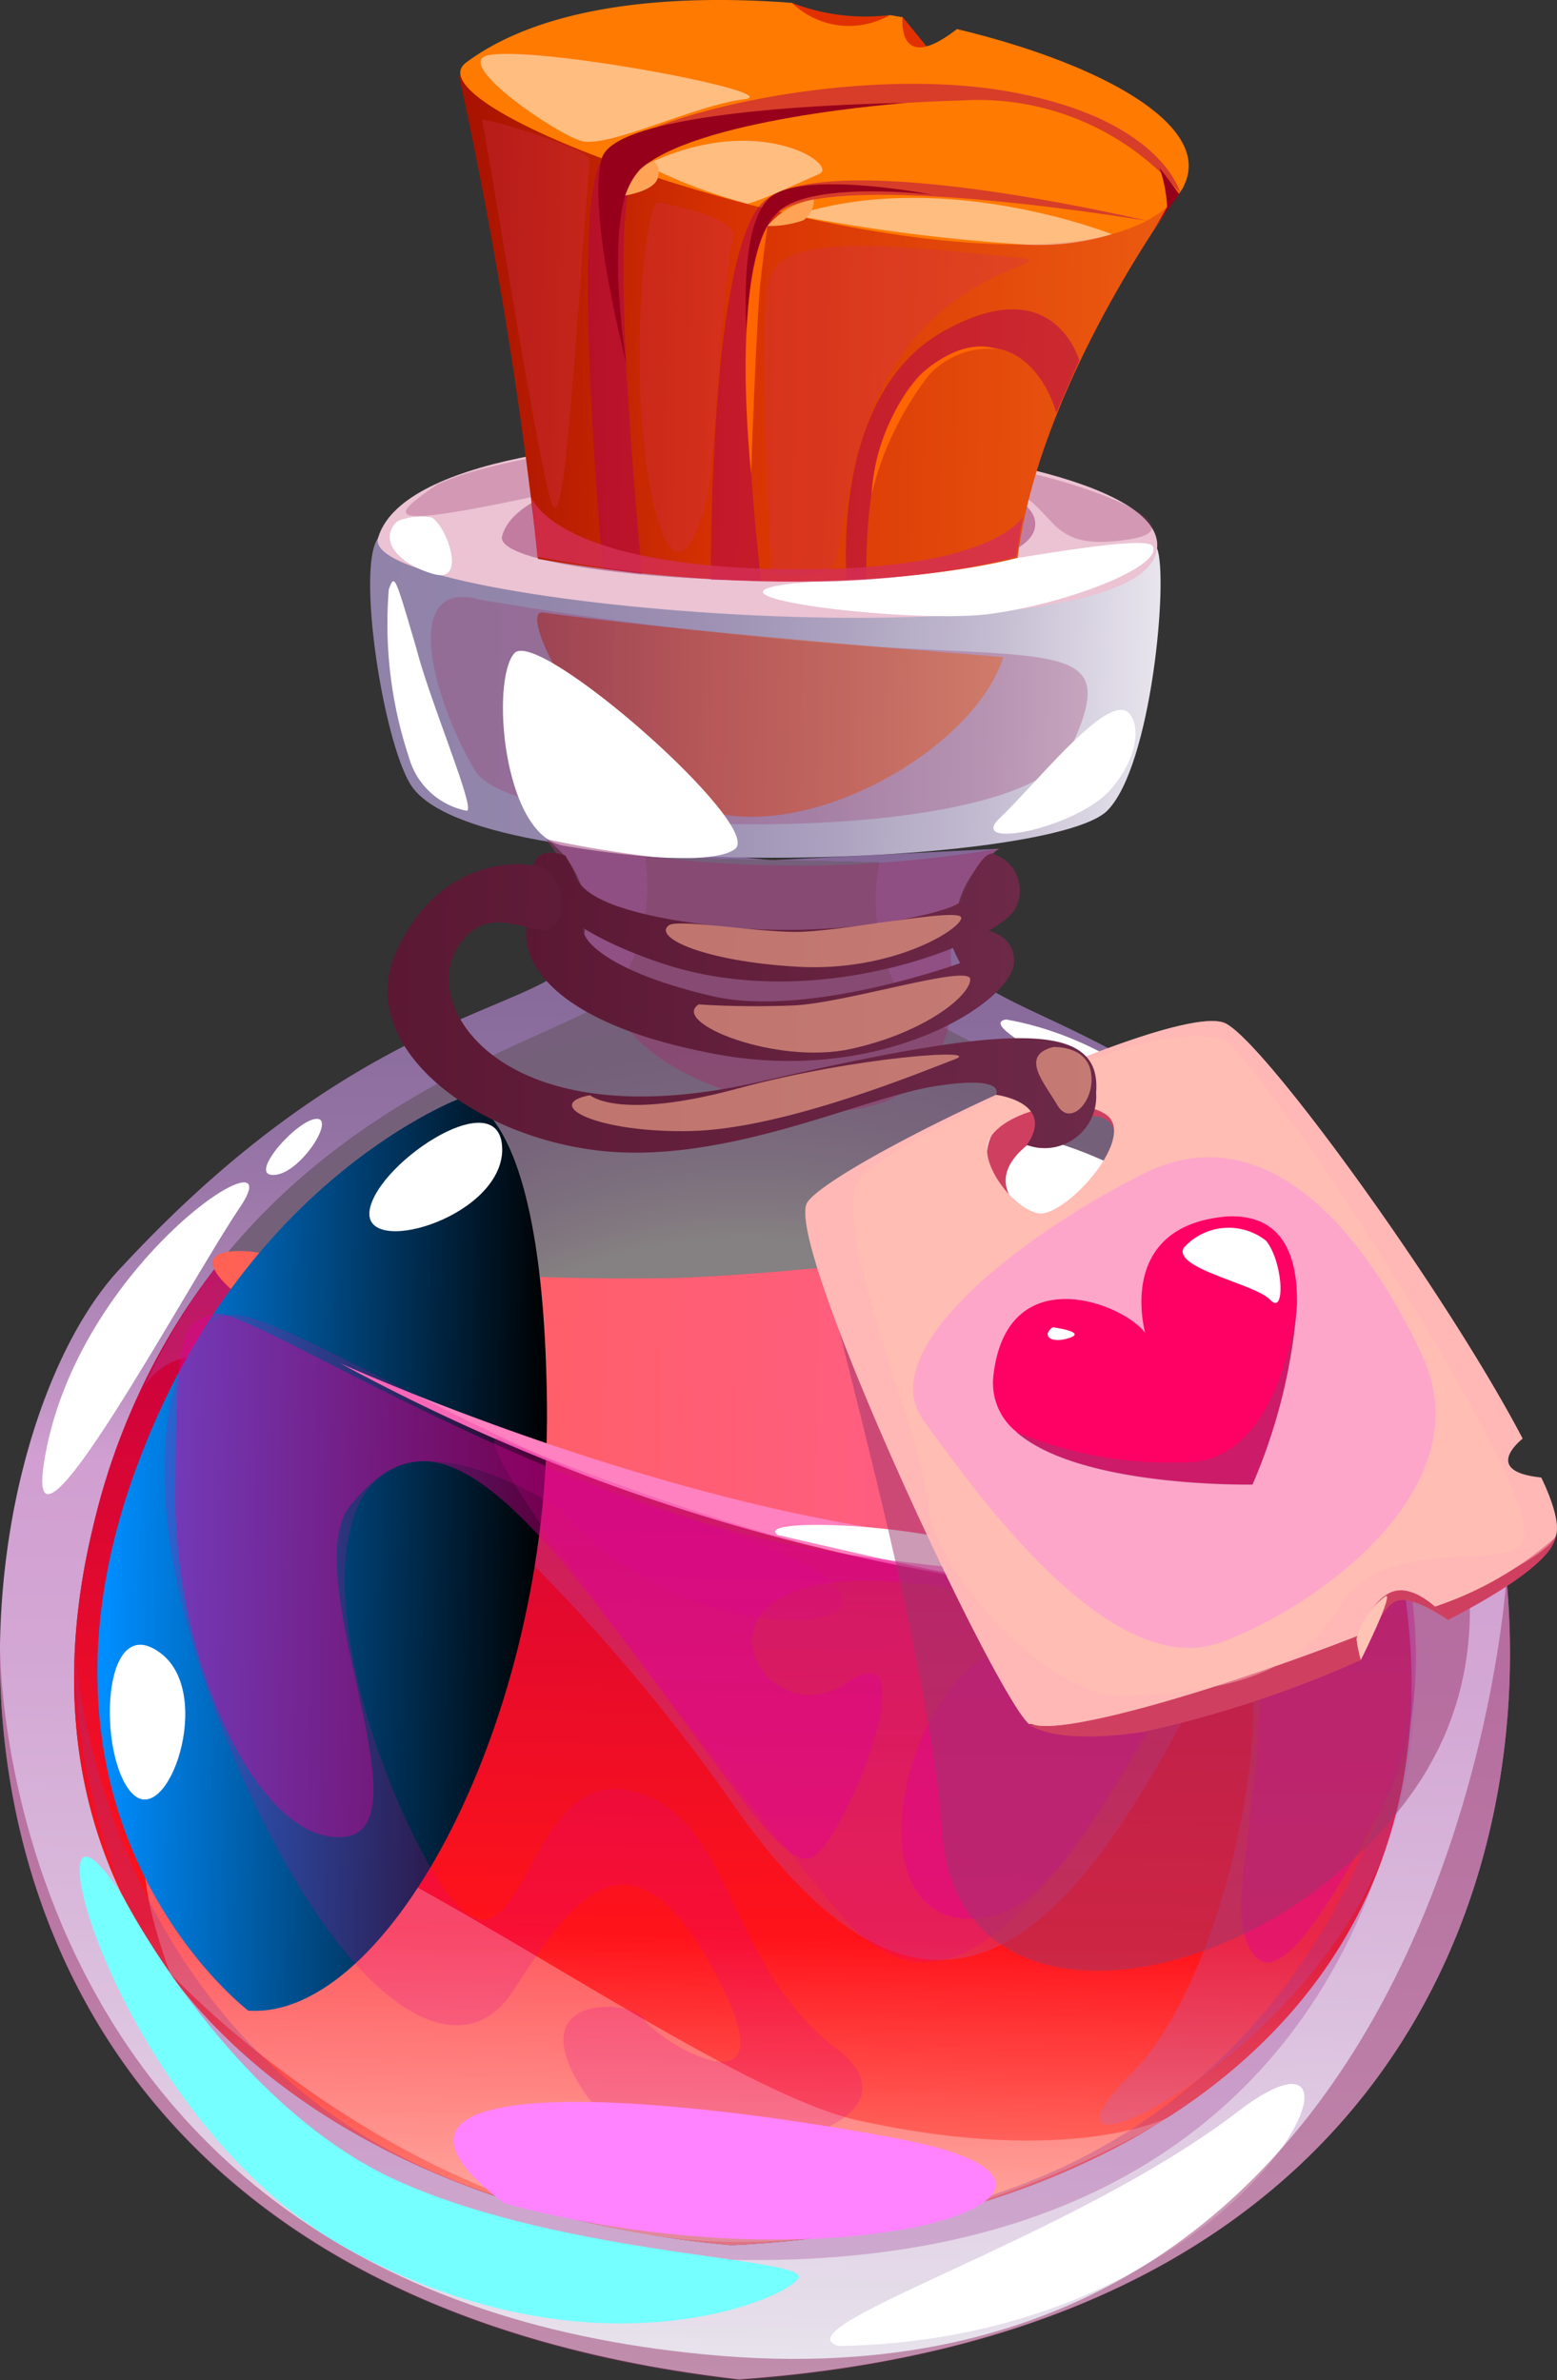 <svg xmlns="http://www.w3.org/2000/svg" xmlns:xlink="http://www.w3.org/1999/xlink" viewBox="0 0 43.41 66.35"><rect x="0" y="0" width="43.41" height="66.35" fill="#333333" stroke="none"/><defs><style>.cls-1{isolation:isolate;}.cls-2{fill:url(#Безымянный_градиент_432);}.cls-3{fill:url(#Безымянный_градиент_423);}.cls-4{fill:#ebc3d3;}.cls-5,.cls-6{fill:#9a376d;}.cls-12,.cls-16,.cls-19,.cls-22,.cls-25,.cls-28,.cls-31,.cls-37,.cls-38,.cls-5,.cls-6{mix-blend-mode:multiply;}.cls-12,.cls-14,.cls-20,.cls-37,.cls-5{opacity:0.5;}.cls-16,.cls-24,.cls-25,.cls-38,.cls-6{opacity:0.3;}.cls-7{opacity:0.45;fill:url(#Безымянный_градиент_375);}.cls-14,.cls-24,.cls-8,.cls-9{fill:#fff;}.cls-14,.cls-24,.cls-29,.cls-30,.cls-34,.cls-9{mix-blend-mode:soft-light;}.cls-10{fill:url(#Безымянный_градиент_375-2);}.cls-11{fill:#ff7a00;}.cls-12{fill:#b10053;}.cls-13{fill:#97001a;}.cls-15{fill:#ffa457;}.cls-16,.cls-19{fill:#d42f55;}.cls-17{fill:#ff6500;}.cls-18{fill:#e23100;}.cls-19{opacity:0.8;}.cls-20{fill:url(#Безымянный_градиент_11);}.cls-21{fill:url(#Безымянный_градиент_86);}.cls-22{fill:#9a7aff;}.cls-22,.cls-28{opacity:0.2;}.cls-23{fill:url(#Безымянный_градиент_98);}.cls-25{fill:#9a3792;}.cls-26{mix-blend-mode:screen;fill:url(#Безымянный_градиент_43);}.cls-27{fill:#ff81bf;}.cls-28,.cls-31{fill:#de0098;}.cls-29{fill:#ff83ff;}.cls-30{fill:#75ffff;}.cls-31{opacity:0.4;}.cls-32{fill:url(#Безымянный_градиент_65);}.cls-33{fill:url(#Безымянный_градиент_65-2);}.cls-34{fill:#ffb192;opacity:0.6;}.cls-35{fill:#cf4060;}.cls-36{fill:#ffbdb3;}.cls-37{fill:#ffb4ba;}.cls-38{fill:#f96fff;}.cls-39{fill:#ff0064;}.cls-40{fill:#ffc4b6;}.cls-41{fill:url(#Безымянный_градиент_65-3);}</style><linearGradient id="Безымянный_градиент_432" x1="23.85" y1="67.66" x2="23.85" y2="24.78" gradientTransform="translate(-1.8 -1.8) rotate(1.21)" gradientUnits="userSpaceOnUse"><stop offset="0" stop-color="#e8e5ed"/><stop offset="0.05" stop-color="#e5ddea"/><stop offset="0.28" stop-color="#dabbdc"/><stop offset="0.46" stop-color="#d3a7d4"/><stop offset="0.59" stop-color="#d19fd1"/><stop offset="0.64" stop-color="#be92c3"/><stop offset="0.72" stop-color="#a57fb0"/><stop offset="0.81" stop-color="#9272a3"/><stop offset="0.9" stop-color="#886b9b"/><stop offset="1" stop-color="#846898"/></linearGradient><linearGradient id="Безымянный_градиент_423" x1="12.5" y1="20.68" x2="34.53" y2="20.68" gradientTransform="translate(-1.8 -1.8) rotate(1.21)" gradientUnits="userSpaceOnUse"><stop offset="0" stop-color="#9082a9"/><stop offset="0.22" stop-color="#9386ab"/><stop offset="0.42" stop-color="#9d90b3"/><stop offset="0.6" stop-color="#ada3c0"/><stop offset="0.79" stop-color="#c4bcd1"/><stop offset="0.96" stop-color="#e1dde8"/><stop offset="1" stop-color="#e8e5ed"/></linearGradient><linearGradient id="Безымянный_градиент_375" x1="17.17" y1="21.3" x2="30.18" y2="21.3" gradientTransform="translate(-1.8 -1.8) rotate(1.21)" gradientUnits="userSpaceOnUse"><stop offset="0" stop-color="#a71100"/><stop offset="0.39" stop-color="#d83303"/><stop offset="1" stop-color="#ec5c11"/></linearGradient><linearGradient id="Безымянный_градиент_375-2" x1="14.68" y1="9.85" x2="34.92" y2="9.85" xlink:href="#Безымянный_градиент_375"/><radialGradient id="Безымянный_градиент_11" cx="23.65" cy="49.08" r="20.21" gradientTransform="translate(-1.8 -1.8) rotate(1.21)" gradientUnits="userSpaceOnUse"><stop offset="0" stop-color="#e8e5ed"/><stop offset="0.14" stop-color="#e3dde3"/><stop offset="0.42" stop-color="#dbd1d5"/><stop offset="0.66" stop-color="#d8cdd0"/><stop offset="0.68" stop-color="#d4c5ce"/><stop offset="0.75" stop-color="#c7acc9"/><stop offset="0.83" stop-color="#be99c5"/><stop offset="0.91" stop-color="#b98fc3"/><stop offset="1" stop-color="#b78bc2"/></radialGradient><linearGradient id="Безымянный_градиент_86" x1="23.55" y1="63.9" x2="23.55" y2="36.98" gradientTransform="translate(-1.8 -1.8) rotate(1.21)" gradientUnits="userSpaceOnUse"><stop offset="0" stop-color="#ff8d7e"/><stop offset="0.32" stop-color="#ff131a"/><stop offset="1" stop-color="#c50042"/></linearGradient><linearGradient id="Безымянный_градиент_98" x1="8.55" y1="40.19" x2="39.8" y2="40.19" gradientTransform="translate(-1.8 -1.8) rotate(1.21)" gradientUnits="userSpaceOnUse"><stop offset="0" stop-color="#ff6154"/><stop offset="1" stop-color="#ff5b9d"/></linearGradient><linearGradient id="Безымянный_градиент_43" x1="5.53" y1="44.87" x2="17.93" y2="44.87" gradientTransform="translate(-1.8 -1.8) rotate(1.21)" gradientUnits="userSpaceOnUse"><stop offset="0.02" stop-color="#008dfe"/><stop offset="1"/></linearGradient><linearGradient id="Безымянный_градиент_65" x1="17.2" y1="26.78" x2="30.79" y2="26.78" gradientTransform="translate(-1.8 -1.8) rotate(1.21)" gradientUnits="userSpaceOnUse"><stop offset="0" stop-color="#5b1833"/><stop offset="1" stop-color="#6d2948"/></linearGradient><linearGradient id="Безымянный_градиент_65-2" x1="17.05" y1="28.6" x2="30.66" y2="28.6" xlink:href="#Безымянный_градиент_65"/><linearGradient id="Безымянный_градиент_65-3" x1="13.21" y1="29.53" x2="33.03" y2="29.53" xlink:href="#Безымянный_градиент_65"/></defs><g class="cls-1"><g id="Слой_2" data-name="Слой 2"><g id="layer1"><path class="cls-2" d="M42,44a15.1,15.1,0,0,0-2.88-8c-6.84-8-12-7.46-12.41-9.49a2.61,2.61,0,0,1,1.15-2.85l-6.33.32-6.3-.59a2.63,2.63,0,0,1,1,2.9c-.48,2-5.63,1.27-12.81,9C1.55,37.22.07,41.3,0,45.86v0c-.11,8.48,4.63,18.64,20.61,20.47C38.45,65.07,42.85,52.91,42,44ZM2.57,42.67C5.41,30.76,16,29.1,17.16,27.67A5.64,5.64,0,0,0,18,23.9l6.51.14a5.56,5.56,0,0,0,.63,3.79C26.18,29.32,36.72,31.42,39,43.45S31.62,62.06,20.39,62.59C9.19,61.58-.25,54.59,2.57,42.67Z"/><path class="cls-3" d="M10.54,15c-.6.83.13,5.59.9,6.86,1.75,2.87,17.82,2.35,19.43.74,1.24-1.24,1.71-6.51,1.39-7.31S10.54,15,10.54,15Z"/><path class="cls-4" d="M10.54,15c-.56,1.95,21.34,3.7,21.72.29S11.77,10.73,10.54,15Z"/><path class="cls-5" d="M14,14.94c-.39,1.35,14.6,2.07,14.86-.27S14.8,12,14,14.94Z"/><path class="cls-6" d="M13.35,16.71c-2.21-.59-1.27,2.83-.1,4.78s15.27,2.22,16.59-.61.06-2.54-5.3-2.84A110.46,110.46,0,0,1,13.35,16.71Z"/><path class="cls-7" d="M15.16,17.08c-.78-.2,1,3.66,3.87,5.24s8.1-1.29,8.94-4C28,18.31,19.73,17.7,15.16,17.08Z"/><path class="cls-8" d="M22.64,16.22c-4.31.31,2.73,1.21,5,.89s4.77-1.34,4.5-1.88c-.17-.34-3.76.34-6,.69A19.81,19.81,0,0,1,22.64,16.22Z"/><path class="cls-8" d="M31.34,19.8c-.71-.18-2.49,2.08-3.46,3s2.19.29,3.12-.83S31.71,19.9,31.34,19.8Z"/><path class="cls-8" d="M11.08,14.53c-.54.51,0,1.18,1,1.47s.32-1.45-.07-1.58A1.72,1.72,0,0,0,11.08,14.53Z"/><path class="cls-9" d="M15.68,23.57c-1.67-.33-2-4.62-1.34-5.36s7,4.84,6.15,5.46S15.68,23.57,15.68,23.57Z"/><path class="cls-9" d="M10.84,16.43a11.83,11.83,0,0,0,.56,4.68A2.09,2.09,0,0,0,13,22.6c.32.09-1-3-1.39-4.52C11,16,11,16,10.84,16.43Z"/><path class="cls-6" d="M12.18,13.51c-1.3.91-1.81,1.33,3.46.17s11.33-.57,12.61,0,.93,1.76,3.32,1.34-3.42-2.69-10.21-2.73S12.18,13.51,12.18,13.51Z"/><path class="cls-10" d="M15,15.58a128,128,0,0,0-2.2-13.46S26.59-2.17,33,5.21c0,0-4,5.32-4.63,10.34C28.36,15.55,23.29,17,15,15.58Z"/><path class="cls-11" d="M32.67,5.64C29.1,9.33,10.91,3.29,13,1.74S18.52-.19,22.08.08a3.89,3.89,0,0,0,1.45.6A4.34,4.34,0,0,0,24.81.42l.36.06h0S25,2.12,26.68.81h0C31.14,1.88,34.4,3.85,32.67,5.64Z"/><path class="cls-12" d="M16.81,15.85s-.95-10.25,0-11.44,7-2.62,11.3-1.86,4.8,2.84,4.8,2.84A7.4,7.4,0,0,0,26.82,2.8c-4.08.12-8.65.69-9.24,2.35S17.9,16,17.9,16Z"/><path class="cls-12" d="M19.82,16.16s-.06-8.52,1.33-10.39S32,6.16,32,6.16,23.37,4.7,21.73,5.91s-.51,10.28-.51,10.28Z"/><path class="cls-12" d="M23.61,16.14s-.48-5.08,2.65-6.88,3.83.79,3.83.79l-.64,1.46s-.67-2.68-3.1-1.55-2.19,6.19-2.19,6.19Z"/><path class="cls-13" d="M17.46,10.12s-1.11-4.24-.68-5.71,8.49-1.54,8.49-1.54-6,.43-7.48,1.91C16.77,5.79,17.46,10.12,17.46,10.12Z"/><path class="cls-13" d="M20.84,9.58s-.34-3.49.73-4.15,4.43,0,4.43,0-3.27-.4-4.27.44S20.84,9.58,20.84,9.58Z"/><path class="cls-14" d="M13.61,1.54c-1,.21,1.86,2.18,2.6,2.39s3.17-1,4.52-1.16S15,1.26,13.61,1.54Z"/><path class="cls-14" d="M18,4.6a14.47,14.47,0,0,0,2.84,1.08c.36-.08,1.43-.58,2-.83S21.13,3.06,18,4.6Z"/><path class="cls-14" d="M22.16,6a50.73,50.73,0,0,0,6.16.8A7.09,7.09,0,0,0,31,6.53S26.31,4.66,22.16,6Z"/><path class="cls-15" d="M21.4,6.3a2.82,2.82,0,0,0,1-.16.68.68,0,0,0,.29-.58A2.17,2.17,0,0,0,21.4,6.3Z"/><path class="cls-15" d="M17.43,5.45s.81-.12.91-.49-.13-.46-.13-.46S17.75,4.57,17.43,5.45Z"/><path class="cls-16" d="M21.51,16s-.41-6.93-.05-8.26,4-.83,6.33-.62-.39,0-2.35,2.38-1.9,6-2.23,6.32S21.51,16,21.51,16Z"/><path class="cls-16" d="M18.34,5.64c-.37.07-.85,4.87-.17,8.14s1.42.66,1.57,0,.45-6.5.7-7.12S18.34,5.64,18.34,5.64Z"/><path class="cls-16" d="M16.44,4.46c0-.33-3.06-1.22-3-1.12S15,12.91,15.37,14,16,10,16.44,4.46Z"/><path class="cls-17" d="M24.3,13.79a8.76,8.76,0,0,1,1.59-3.32,2.26,2.26,0,0,1,1.88-.74s-.88-.41-2.12.73A5.58,5.58,0,0,0,24.3,13.79Z"/><path class="cls-17" d="M20.94,13.21s.15-4.39.27-5.43.19-1.48.19-1.48S20.42,7.66,20.94,13.21Z"/><path class="cls-18" d="M25.17.48l.66.81S25.1,1.56,25.17.48Z"/><path class="cls-18" d="M22.08.08a5.69,5.69,0,0,0,2.73.34A2.29,2.29,0,0,1,22.08.08Z"/><path class="cls-13" d="M32.33,4.68a4,4,0,0,1,.21,1.09,6.38,6.38,0,0,1-.4.65s.72-1,.74-1S32.33,4.68,32.33,4.68Z"/><path class="cls-19" d="M14.82,13.86s.54,1.84,6.69,2,7-1.45,7-1.45l-.18,1.11s-5.14,1.57-13.35,0Z"/><path class="cls-20" d="M20.39,62.59c-11.2-1-20.64-8-17.82-19.92A18.74,18.74,0,0,1,6,35.35c4.23-5.43,10.31-6.62,11.15-7.68A5.64,5.64,0,0,0,18,23.9l6.51.14a5.56,5.56,0,0,0,.63,3.79c.83,1.15,7.29,2.66,11.27,8.82A18.93,18.93,0,0,1,39,43.45C41.36,55.47,31.62,62.06,20.39,62.59Z"/><path class="cls-21" d="M20.39,62.59c-11.2-1-20.64-8-17.82-19.92A18.74,18.74,0,0,1,6,35.35l15.46,5.74,14.9-4.44A18.93,18.93,0,0,1,39,43.45C41.36,55.47,31.62,62.06,20.39,62.59Z"/><path class="cls-22" d="M4,38.69c2.05-3.34,10.41,3,16.49,11.68s10,2.28,12.8-3,1.93,6.73-1.77,10.46,5.64-.46,7.48-7.39-2.59-13.82-2.59-13.82,1.5,5-1.51,6.24-16.41-1.69-21.59-4S6,35.35,6,35.35A17.78,17.78,0,0,0,4,38.69Z"/><path class="cls-23" d="M7,34.89c-4.81-.37,7.43,6.91,20.4,8.53s9.76-6.11,8.05-8-10.12,0-16.74.21A74.59,74.59,0,0,1,7,34.89Z"/><path class="cls-24" d="M4.74,55C.28,42.71,17.89,57.78,23.92,59.11S32.64,59,32.64,59s-7.4,4.65-15,3.23S4.74,55,4.74,55Z"/><path class="cls-25" d="M2.08,45.9S2.93,61.83,20.2,62.2,39.41,47,39.41,47s0,16.36-19,16S2.08,45.9,2.08,45.9Z"/><path class="cls-8" d="M23.38,65.4c-1.71-.52,6.53-3,11.14-6.54S35,65.21,23.38,65.4Z"/><path class="cls-8" d="M1.22,40.82C.7,44.29,5.15,35.94,6.7,33.64S2.07,35.18,1.22,40.82Z"/><path class="cls-8" d="M7.56,32.75c-.58-.07.76-1.57,1.28-1.56S8.28,32.85,7.56,32.75Z"/><path class="cls-8" d="M36.71,34.62c-.89.11,1.68,4.38,2.56,7.55s2,.72,1.8-1.55S38.26,34.45,36.71,34.62Z"/><path class="cls-5" d="M15.19,27.34c2.5-.64.77,1.83,5.68,3.26S26.79,29,26.53,27a4,4,0,0,1,1.31-3.34,33.66,33.66,0,0,1-12.63-.27S17.14,25.5,15.19,27.34Z"/><path class="cls-26" d="M6.92,56.05S-.1,50.72,4,40.4c3-7.63,8.85-9.79,8.85-9.79s2.31-.14,2.4,8.57S10.84,56.33,6.92,56.05Z"/><path class="cls-27" d="M9.48,38a55.34,55.34,0,0,0,15.88,5.7c9.71,2,11.28-2.18,11.28-2.18s-2.49,2.19-10.44,1.33S9.48,38,9.48,38Z"/><path class="cls-9" d="M21.68,42.79c-.64-.46,3.34-.34,5.35.26s.65,1-.13.89S21.68,42.79,21.68,42.79Z"/><path class="cls-28" d="M14,40.13c-1.58-.7,5.87,9,9.45,13.25s7.07-2.85,9-6a28.07,28.07,0,0,1,3.39-4.59,24.16,24.16,0,0,1-9.69,1C21.17,43.17,14,40.13,14,40.13Z"/><path class="cls-5" d="M20.61,66.35C4.63,64.52-.11,54.36,0,45.88c0,.7.18,18.21,20.17,19.8C40.58,67.29,42,44,42,44,42.85,52.91,38.45,65.07,20.61,66.35Z"/><path class="cls-28" d="M15.64,42.07c-7.87-4.72-6.72,4.16-3.9,9.51s2.61-2.16,5.66-1.69,2.73,4.79,5.92,7.22-5.05,4.12-7,1.26,1.36-2.64,1.64-2.08,4.3,3,1.94-1.36-4-1.89-5.6.58-5.12.15-8.1-7.28S5,36.72,6.43,36.65s6.87,3.61,14.18,6.18S19.55,46.75,15.64,42.07Z"/><path class="cls-29" d="M14.05,61.42c-4.76-3.63,3.51-3.2,10.94-1.81S23.59,64,14.05,61.42Z"/><path class="cls-8" d="M27.67,31.59c-3.72.6-.81,7,2.89,9.72s4.91-3.47,3.53-6.11S28.66,31.42,27.67,31.59Z"/><path class="cls-8" d="M14,32.13c.09-2.07-3.43.22-3.69,1.58S13.87,34,14,32.13Z"/><path class="cls-9" d="M28.05,28.42c-1.05.18,3.47,2.1,5.73,4.09S33,29.29,28.05,28.42Z"/><path class="cls-30" d="M3.44,52.89C.49,48.27,3,59.06,9.78,62.74s12.16,1.35,12.48.77-6.41-.6-11.12-2.69S3.44,52.89,3.44,52.89Z"/><path class="cls-31" d="M34.89,43.85a10.57,10.57,0,0,0,3-4.19c.08-.13,3.05,6.09.66,10.68s-3.37,5.13-3.86,3.6,1.47-8.1-.41-8.08-3.87,7.22-6.89,7.61-2.72-4.21-.79-6.5,1,1.47,2.71.63,2-3.05-4.37-3.5-3.72,4.46-1.33,2.81-.19,4.8-1.07,4.9-2.26-2.34-5.92-7.09-5.24-4.67-6.83-2.78S12,51,9.58,51.21s-4.71-5-4.69-9.48S5,36.84,6,36.63s9.42,5.56,17.66,6.71S34.89,43.85,34.89,43.85Z"/><path class="cls-8" d="M4.47,46.08C2.81,44.84,2.71,49,3.69,50S6,47.21,4.47,46.08Z"/><path class="cls-32" d="M15.76,23.85c-1.33-.51-1.73,1.52,2.68,3s9.4-.64,9.86-1.51a1.07,1.07,0,0,0-.62-1.54c-.31-.07-.84,1.06-.9,1.32s-3.21,1.06-6.54.72-4-1-4.15-1.34A4.65,4.65,0,0,0,15.76,23.85Z"/><path class="cls-33" d="M15.82,25c-1.3-.5-2.91,3,3.9,4.34,4.82,1,8.52-1.42,8.55-2.51s-1.45-1-1.71-.9.21.92.21.92-4.24,1.54-6.91.92S16.35,26.34,16.28,26,16.1,25.1,15.82,25Z"/><path class="cls-34" d="M19.48,28c-.8.51,2.17,1.7,4.25,1.24s3.33-1.5,3.32-1.94-3.48.67-4.94.73S19.48,28,19.48,28Z"/><path class="cls-34" d="M18.64,25.8c-.43.34,1,1,3.59,1.15s4.5-1,4.57-1.35-3.43.4-4.67.38S18.87,25.61,18.64,25.8Z"/><path class="cls-5" d="M22.88,34.58c-.31,0,3,11,3.39,16.47.39,6,9,4.58,13.05-1,4.21-5.82-.91-12.72-.91-12.72Z"/><path class="cls-35" d="M28.13,33.29c-.61-1.24,2-2.3,2.51-2.16s.41.53.41.53.17-.29-.22-.71-1.24-.64-2.55.1A1.26,1.26,0,0,0,28.13,33.29Z"/><path class="cls-35" d="M37.71,46.11l.23.17a31.33,31.33,0,0,1-6.06,2c-2,.3-2.87,0-3.11-.16l-.08,0,10.12-3.61a2.75,2.75,0,0,0-.9,1.17C37.79,45.91,37.71,46.11,37.71,46.11Z"/><path class="cls-35" d="M40.37,45.16a3.1,3.1,0,0,0-.37-.37,1.28,1.28,0,0,0-1-.37l4.37-1.56C43.25,43.47,42,44.32,40.37,45.16Z"/><path class="cls-36" d="M28.92,33.82c-.72-.19-1.54-1.32-1.38-1.94.21-.81,2.33-1.43,3.28-.82S29.65,34,28.92,33.82ZM39,44.42a1.28,1.28,0,0,1,1,.37,9.69,9.69,0,0,0,3.36-1.93c.13-.26,0-.86-.39-1.67-1.28-.13-1-.68-.52-1.09C40.3,36,35.22,29,34.15,28.52c-1.42-.61-10.94,3.93-11.64,5s5.2,13.69,6.18,14.54l.08,0c.84.35,5.35-1,9.14-2.48a2.75,2.75,0,0,1,.9-1.17l.17-.06Z"/><path class="cls-37" d="M39,44.42a1.28,1.28,0,0,1,1,.37c1.79-.77,3.13-1.5,3.36-1.93.13-.26,0-.86-.39-1.67-1.28-.13-1-.68-.52-1.08C40.3,36,35.22,29,34.15,28.52c-1.42-.61-10.94,3.93-11.64,5s5.2,13.69,6.18,14.54l.08,0c.84.35,5.35-1,9.14-2.48a2.77,2.77,0,0,1,.91-1.17l.16,0Zm-1.65.38c-1.3,2.15-3.84,2.39-6,2.47S26,43.74,25.87,41.89,23,33.91,24,32.83s8.67-4.95,10.33-3.7a46.07,46.07,0,0,1,3.46,4.77c2,3.05,5,8,4.69,9S38.63,42.65,37.34,44.8Z"/><path class="cls-38" d="M34.05,45.78c-3.1,1.14-6.85-4.19-8.3-6.18s2.82-5.22,6.13-6.88,6.09,1.44,7.78,5.09S36.75,44.79,34.05,45.78Z"/><path class="cls-39" d="M36.16,36.38h0a15.62,15.62,0,0,1-1.24,5s-4.81.1-6.59-1.47h0a1.75,1.75,0,0,1-.63-1.59c.39-3.23,3.61-2,4.23-1.16,0,0-.86-3,2.3-3.25C35.72,33.85,36.19,34.94,36.16,36.38Z"/><path class="cls-8" d="M33,34.79c-.29.58,2,1,2.42,1.45s.36-1.05-.12-1.65A1.68,1.68,0,0,0,33,34.79Z"/><path class="cls-8" d="M29.35,37c-.32.23-.06.47.46.3S29.35,37,29.35,37Z"/><path class="cls-5" d="M36.16,36.39a15.62,15.62,0,0,1-1.24,5s-4.81.1-6.59-1.47a11.18,11.18,0,0,0,5,.83C35.61,40.5,36.11,36.86,36.16,36.39Z"/><path class="cls-35" d="M40.37,45.16s-1-.72-1.46-.52-1,1.64-1,1.64l-.23-.17s.4-1.45,1.12-1.73S40.37,45.16,40.37,45.16Z"/><path class="cls-40" d="M37.94,46.28a4,4,0,0,1-.12-.59,2.15,2.15,0,0,1,.82-1.2C38.85,44.45,37.94,46.28,37.94,46.28Z"/><path class="cls-41" d="M28.63,31.92a1.44,1.44,0,0,0,1.93-1.46c.16-2-2.3-1.94-9.35-.31s-9.37-1.93-8.54-3.57,2.21-.38,2.7-.71.3-1.44-.18-1.66-2.9-.43-4.15,2.34c-1.12,2.47,1.88,5,5.45,5.5s7.45-1.42,9.53-1.76,1.75.23,1.75.23S29.45,30.73,28.63,31.92Z"/><path class="cls-34" d="M16.45,30.53c-1.36.26.19,1.06,2.82,1s6.52-1.69,7.35-2-2.74-.08-6.07.82S16.45,30.53,16.45,30.53Z"/><path class="cls-34" d="M29.36,29.19c-.94.24-.24,1,.12,1.62s1.06-.12.94-.9S29.36,29.19,29.36,29.19Z"/></g></g></g></svg>